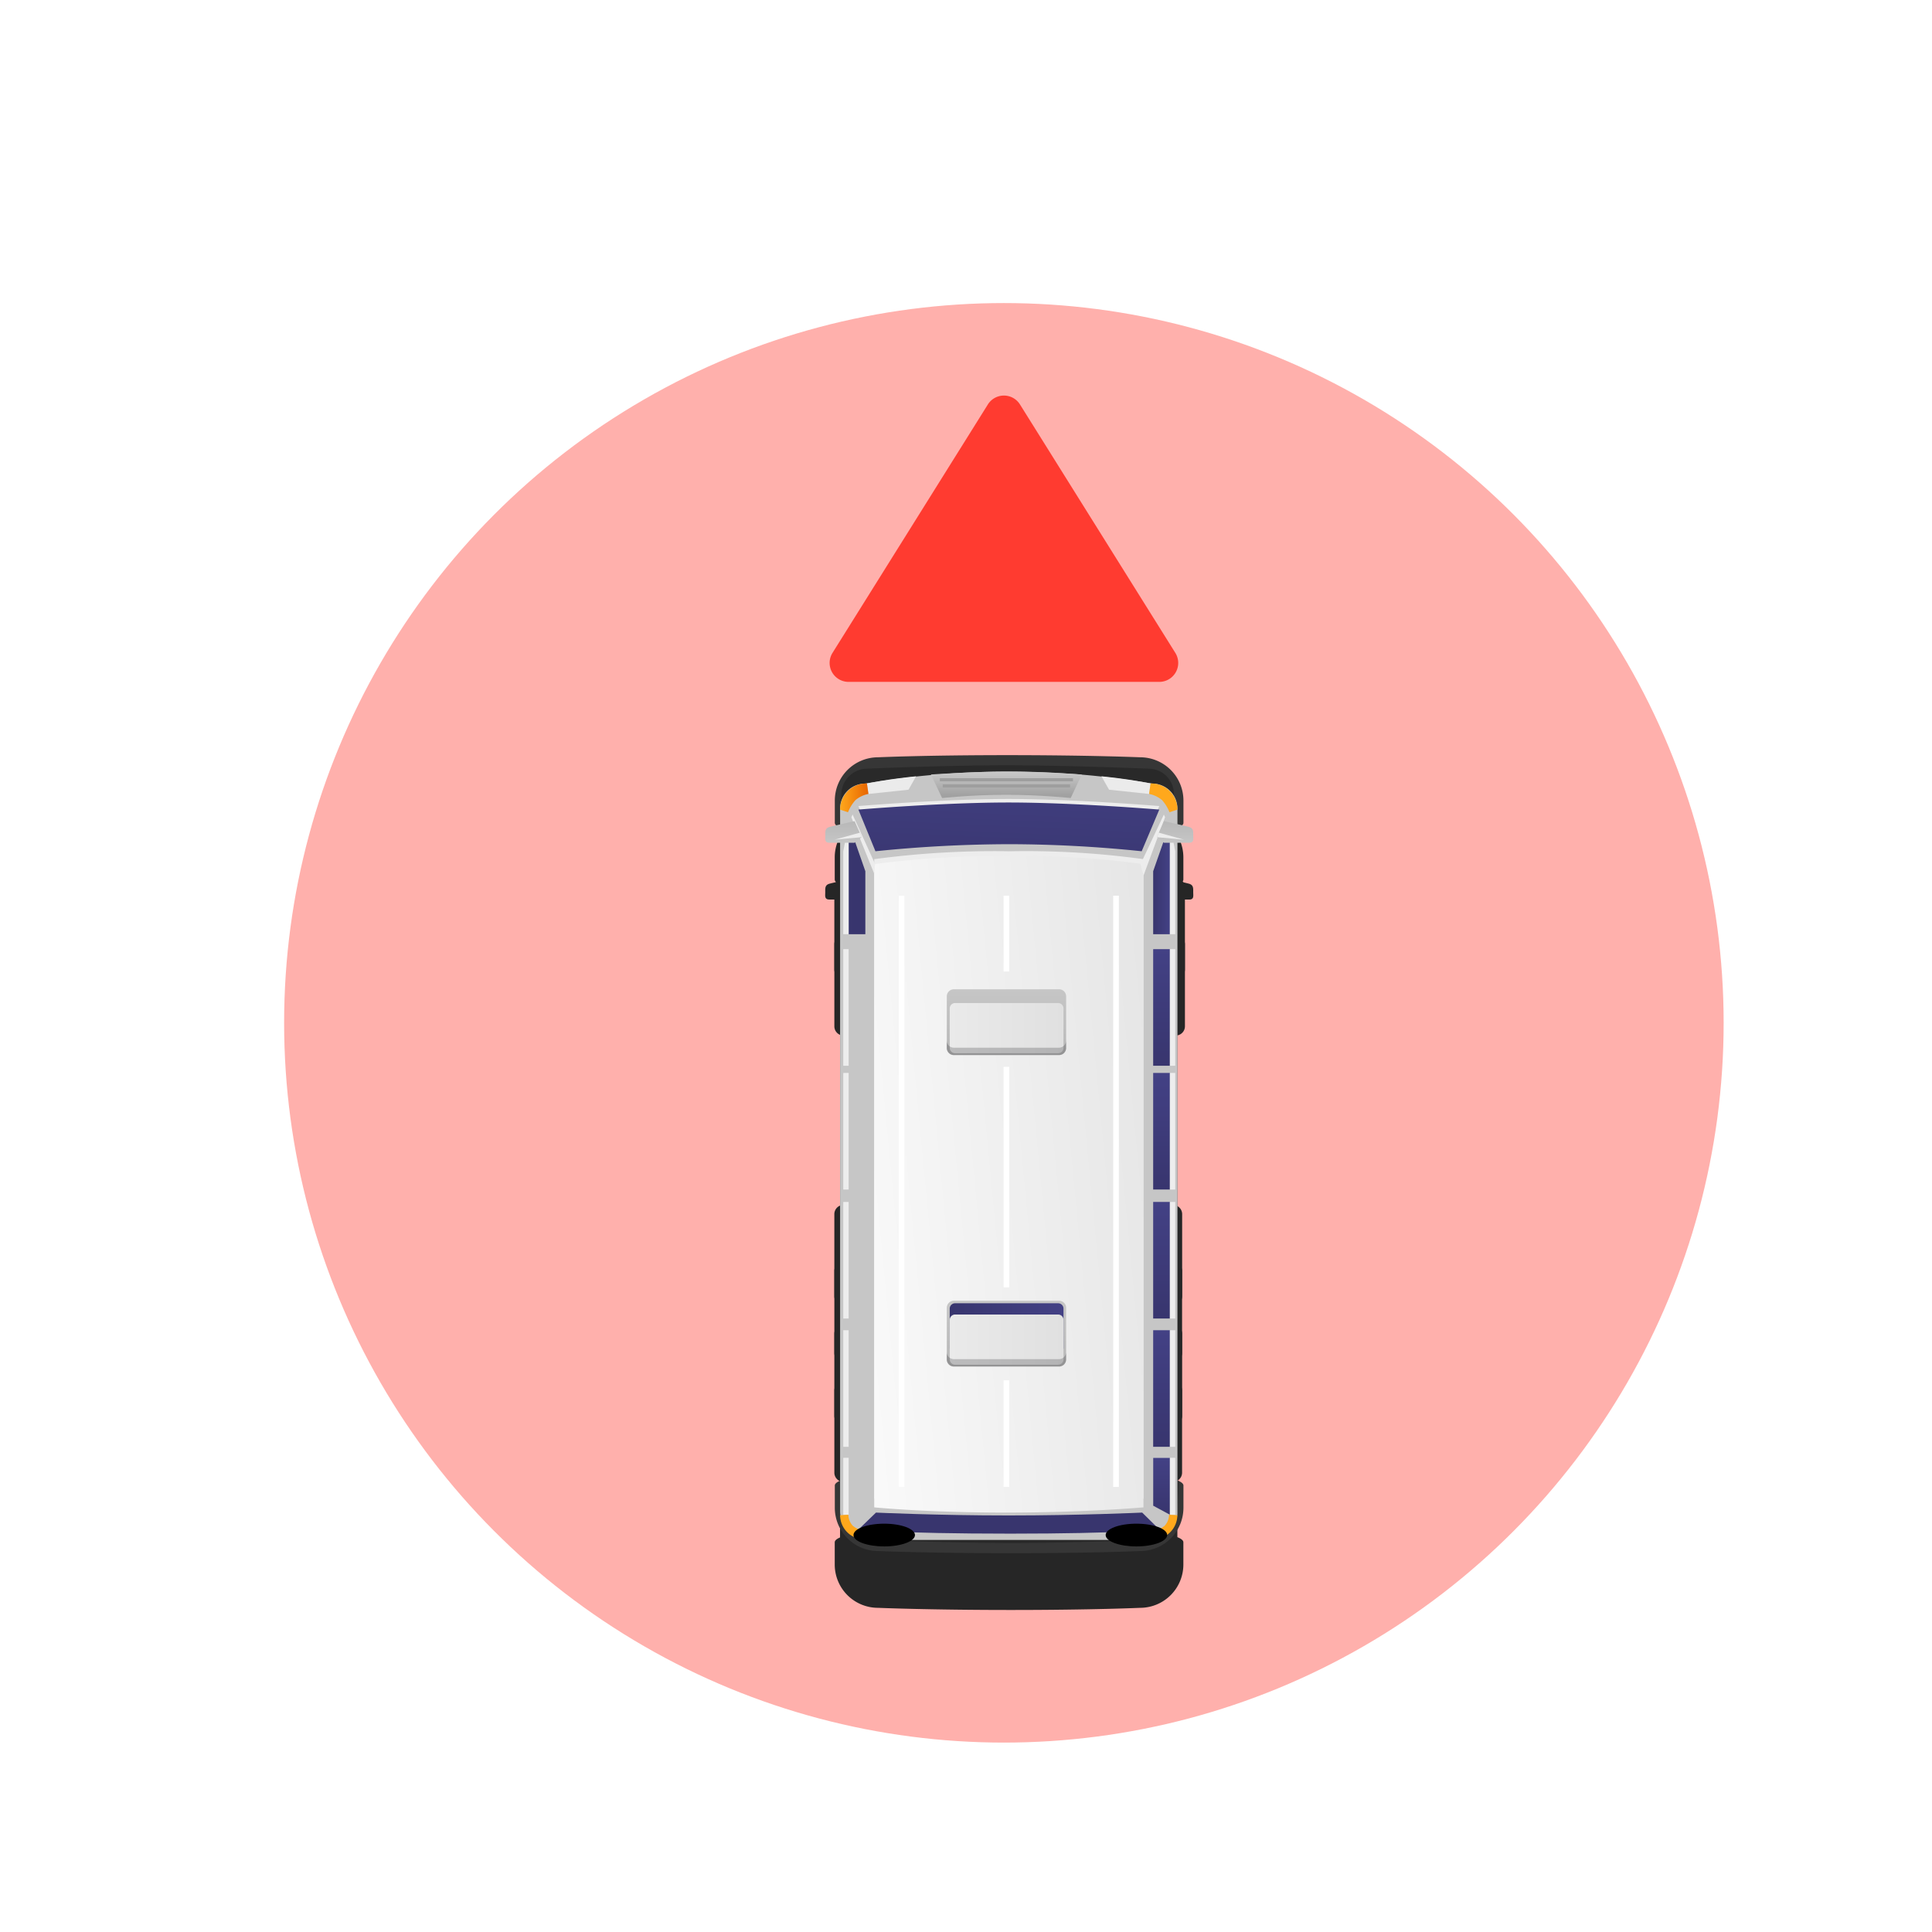 <svg xmlns="http://www.w3.org/2000/svg" xmlns:xlink="http://www.w3.org/1999/xlink" width="102" height="102" viewBox="0 0 102 102">
  <defs>
    <filter id="Ellipse_1497" x="6" y="7" width="94" height="94" filterUnits="userSpaceOnUse">
      <feOffset dy="3" input="SourceAlpha"/>
      <feGaussianBlur stdDeviation="3" result="blur"/>
      <feFlood flood-opacity="0.161"/>
      <feComposite operator="in" in2="blur"/>
      <feComposite in="SourceGraphic"/>
    </filter>
    <filter id="Union_23" x="34.07" y="33.367" width="38.429" height="61.133" filterUnits="userSpaceOnUse">
      <feOffset dy="3" input="SourceAlpha"/>
      <feGaussianBlur stdDeviation="3" result="blur-2"/>
      <feFlood flood-opacity="0.302"/>
      <feComposite operator="in" in2="blur-2"/>
      <feComposite in="SourceGraphic"/>
    </filter>
    <linearGradient id="linear-gradient" x1="0.5" y1="1" x2="0.5" gradientUnits="objectBoundingBox">
      <stop offset="0" stop-color="#c6c6c6"/>
      <stop offset="1" stop-color="#c6c6c6"/>
    </linearGradient>
    <linearGradient id="linear-gradient-2" x1="0.11" y1="1.958" x2="0.839" y2="-0.702" gradientUnits="objectBoundingBox">
      <stop offset="0" stop-color="#434185"/>
      <stop offset="1" stop-color="#38356e"/>
    </linearGradient>
    <linearGradient id="linear-gradient-3" x1="-17.307" y1="716.064" x2="-16.596" y2="710.057" xlink:href="#linear-gradient-2"/>
    <linearGradient id="linear-gradient-4" x1="0" y1="0.5" x2="1" y2="0.5" xlink:href="#linear-gradient-2"/>
    <linearGradient id="linear-gradient-5" x1="-294.712" y1="0.5" x2="-293.712" y2="0.5" xlink:href="#linear-gradient-2"/>
    <linearGradient id="linear-gradient-6" x1="-0.4" y1="0.707" x2="1.405" y2="0.288" gradientUnits="objectBoundingBox">
      <stop offset="0" stop-color="#e0e0e0"/>
      <stop offset="1" stop-color="#fff"/>
    </linearGradient>
    <linearGradient id="linear-gradient-7" y1="0.5" x2="1" y2="0.5" gradientUnits="objectBoundingBox">
      <stop offset="0" stop-color="#e86500"/>
      <stop offset="1" stop-color="#ffa81c"/>
    </linearGradient>
    <linearGradient id="linear-gradient-8" x1="-189.762" y1="0.5" x2="-188.762" y2="0.5" xlink:href="#linear-gradient-7"/>
    <linearGradient id="linear-gradient-9" x1="-184.46" y1="598.815" x2="-183.46" y2="598.815" xlink:href="#linear-gradient-7"/>
    <linearGradient id="linear-gradient-10" x1="-19.878" y1="598.815" x2="-18.878" y2="598.815" xlink:href="#linear-gradient-7"/>
    <linearGradient id="linear-gradient-11" x1="0.5" y1="0.996" x2="0.5" y2="0.1" gradientUnits="objectBoundingBox">
      <stop offset="0" stop-color="#c9c9c9"/>
      <stop offset="1" stop-color="#a1a1a1"/>
    </linearGradient>
    <linearGradient id="linear-gradient-12" x1="0.5" y1="1" x2="0.5" y2="0" xlink:href="#linear-gradient-2"/>
    <linearGradient id="linear-gradient-22" x1="0.5" y1="1" x2="0.5" gradientUnits="objectBoundingBox">
      <stop offset="0" stop-color="#c6c6c6"/>
      <stop offset="1" stop-color="#b8b8b8"/>
    </linearGradient>
    <linearGradient id="linear-gradient-24" y1="0.5" x2="1" y2="0.5" gradientUnits="objectBoundingBox">
      <stop offset="0" stop-color="#e0e0e0"/>
      <stop offset="1" stop-color="#eaeaea"/>
    </linearGradient>
    <linearGradient id="linear-gradient-28" x1="305.519" y1="1" x2="305.519" gradientUnits="objectBoundingBox">
      <stop offset="0" stop-color="#b8b8b8"/>
      <stop offset="1" stop-color="#c6c6c6"/>
    </linearGradient>
    <linearGradient id="linear-gradient-29" x1="424.954" y1="1" x2="424.954" y2="0" xlink:href="#linear-gradient-28"/>
    <radialGradient id="radial-gradient" cx="0.5" cy="0.5" r="1.346" gradientTransform="translate(0.314 -406.408) scale(0.371 0.372)" gradientUnits="objectBoundingBox">
      <stop offset="0" stop-color="#f40"/>
      <stop offset="1"/>
    </radialGradient>
    <radialGradient id="radial-gradient-2" cx="0.5" cy="0.5" r="1.346" gradientTransform="translate(0.314 -406.408) scale(0.372 0.372)" xlink:href="#radial-gradient"/>
    <clipPath id="clip-Artboard_26">
      <rect width="102" height="102"/>
    </clipPath>
  </defs>
  <g id="Artboard_26" data-name="Artboard – 26" clip-path="url(#clip-Artboard_26)">
    <g id="Group_11728" data-name="Group 11728">
      <g transform="matrix(1, 0, 0, 1, 0, 0)" filter="url(#Ellipse_1497)">
        <circle id="Ellipse_1497-2" data-name="Ellipse 1497" cx="38" cy="38" r="38" transform="translate(91 89) rotate(180)" fill="#ff3b30" opacity="0.4"/>
      </g>
      <g id="Group_11721" data-name="Group 11721" transform="translate(1.568)">
        <g id="Group_11708" data-name="Group 11708" transform="translate(-1 5)">
          <g id="Group_10988" data-name="Group 10988" transform="translate(-489.568 -3832) rotate(180)">
            <g id="Group_10959" data-name="Group 10959" transform="translate(483.344 -1711.729)">
              <g transform="matrix(-1, 0, 0, -1, -972.34, -2115.27)" filter="url(#Union_23)">
                <path id="Union_23-2" data-name="Union 23" d="M2.807,42.02A2.286,2.286,0,0,1,.52,39.735V38.561a.179.179,0,0,1,.067-.128c-.162-.038-.3-.072-.368-.091C-.019,38.271,0,38.1,0,37.9s-.052-.393.214-.393H.837V35.628a.488.488,0,0,1-.4-.479V30.815a.488.488,0,0,1,.4-.479V18.326A.488.488,0,0,1,.588,17.9V13.568a.488.488,0,0,1,.249-.426v-1.13a.488.488,0,0,1-.249-.425V7.251a.486.486,0,0,1,.249-.425V3.845C.632,3.763.52,3.672.52,3.574V2.4A2.287,2.287,0,0,1,2.807.114S5.285,0,9.627,0s7.014.114,7.014.114A2.285,2.285,0,0,1,18.926,2.4V3.574c0,.092-.1.177-.28.256V6.8a.488.488,0,0,1,.3.451v4.333a.489.489,0,0,1-.3.452v1.079a.488.488,0,0,1,.3.451V17.9a.488.488,0,0,1-.3.451V30.364a.488.488,0,0,1,.3.451v4.333a.489.489,0,0,1-.3.452v1.909h.566c.265,0,.215.2.215.393s.022.369-.215.439c-.067.019-.2.051-.356.088a.182.182,0,0,1,.07.131v1.174a2.285,2.285,0,0,1-2.285,2.285s-2.48.113-6.821.113S2.807,42.02,2.807,42.02Z" transform="translate(63 82) rotate(180)" fill="#262626" stroke="rgba(0,0,0,0)" stroke-miterlimit="10" stroke-width="1"/>
              </g>
              <g id="Group_10937" data-name="Group 10937" transform="translate(-1047.958 -2209.679)">
                <g id="Group_10936" data-name="Group 10936" transform="translate(12.614 12.407)">
                  <g id="Group_10930" data-name="Group 10930" transform="translate(0.442 6.764)">
                    <path id="Rectangle_3982" data-name="Rectangle 3982" d="M.488,0H1.607A.489.489,0,0,1,2.1.489V4.82a.489.489,0,0,1-.489.489H.488A.488.488,0,0,1,0,4.821V.488A.488.488,0,0,1,.488,0Z" transform="translate(0 23.563)" fill="#262626"/>
                    <path id="Rectangle_3983" data-name="Rectangle 3983" d="M.488,0H1.61A.488.488,0,0,1,2.1.488V4.82a.489.489,0,0,1-.489.489H.488A.488.488,0,0,1,0,4.821V.488A.488.488,0,0,1,.488,0Z" transform="translate(16.409 23.563)" fill="#262626"/>
                    <path id="Rectangle_3984" data-name="Rectangle 3984" d="M.487,0H1.609A.488.488,0,0,1,2.1.488V4.82a.489.489,0,0,1-.489.489H.488A.488.488,0,0,1,0,4.821V.487A.487.487,0,0,1,.487,0Z" transform="translate(16.409)" fill="#262626"/>
                    <path id="Rectangle_3985" data-name="Rectangle 3985" d="M.489,0h1.12A.488.488,0,0,1,2.1.488V4.822a.487.487,0,0,1-.487.487H.488A.488.488,0,0,1,0,4.821V.489A.489.489,0,0,1,.489,0Z" transform="translate(16.409 6.314)" fill="#262626"/>
                    <path id="Rectangle_3986" data-name="Rectangle 3986" d="M.487,0H1.608A.488.488,0,0,1,2.1.488V4.82a.489.489,0,0,1-.489.489H.488A.488.488,0,0,1,0,4.821V.487A.487.487,0,0,1,.487,0Z" transform="translate(0.146)" fill="#262626"/>
                    <path id="Rectangle_3987" data-name="Rectangle 3987" d="M.489,0H1.608A.488.488,0,0,1,2.1.488V4.822a.487.487,0,0,1-.487.487H.488A.488.488,0,0,1,0,4.821V.489A.489.489,0,0,1,.489,0Z" transform="translate(0.146 6.314)" fill="#262626"/>
                  </g>
                  <path id="Path_21824" data-name="Path 21824" d="M167.923,71.607a2.285,2.285,0,0,1-2.285,2.285s-2.48.113-6.821.113-7.013-.113-7.013-.113a2.286,2.286,0,0,1-2.287-2.285V70.433c0-1.262,18.406-1.262,18.406,0Z" transform="translate(-148.997 -31.872)" fill="#363636"/>
                  <path id="Path_21825" data-name="Path 21825" d="M149.922,70.1s.047,1.393.092,1.822a1.335,1.335,0,0,0,1.293,1.356s4.348.181,7.552.181,7.421-.181,7.421-.181a1.378,1.378,0,0,0,1.292-1.356c.051-.5.095-1.744.095-1.744Z" transform="translate(-148.99 -31.861)" fill="#292929"/>
                  <path id="Path_21826" data-name="Path 21826" d="M149.517,34.926a2.287,2.287,0,0,1,2.287-2.284s2.478-.114,6.82-.114,7.014.114,7.014.114a2.286,2.286,0,0,1,2.285,2.284V36.1c0,1.261-18.406,1.261-18.406,0Z" transform="translate(-148.997 -32.528)" fill="#363636"/>
                  <path id="Path_21827" data-name="Path 21827" d="M167.508,36.412s-.047-1.392-.093-1.823a1.332,1.332,0,0,0-1.29-1.353s-4.347-.183-7.552-.183-7.424.183-7.424.183a1.376,1.376,0,0,0-1.292,1.353c-.051.5-.094,1.746-.094,1.746Z" transform="translate(-148.993 -32.519)" fill="#292929"/>
                  <path id="Path_21828" data-name="Path 21828" d="M167.638,71.828a1.319,1.319,0,0,1-1.318,1.319,45.551,45.551,0,0,1-15.172,0,1.32,1.32,0,0,1-1.32-1.319V34.623c0-.728,1.205-1.406,2.944-1.406h11.953c2.222,0,2.913.77,2.913,1.5Z" transform="translate(-148.991 -32.516)" fill="url(#linear-gradient)"/>
                  <path id="Path_21829" data-name="Path 21829" d="M151.7,69.122a68.353,68.353,0,0,0,7,.374,70.289,70.289,0,0,0,7.056-.374l.9,2.2s-4.43.374-7.925.374-7.961-.374-7.961-.374Z" transform="translate(-148.975 -31.878)" fill="#ededed"/>
                  <path id="Path_21830" data-name="Path 21830" d="M151.7,68.94a68.533,68.533,0,0,0,7,.373,70.474,70.474,0,0,0,7.056-.373l.9,2.2s-4.43.374-7.925.374-7.961-.374-7.961-.374Z" transform="translate(-148.975 -31.881)" fill="url(#linear-gradient-2)"/>
                  <path id="Path_21831" data-name="Path 21831" d="M165.727,34.654s-3.227-.152-7-.152-7.054.152-7.054.152l-.906-.894s2.058-.218,7.859-.218c6.078,0,8.027.218,8.027.218Z" transform="translate(-148.975 -32.51)" fill="url(#linear-gradient-3)"/>
                  <path id="Path_21832" data-name="Path 21832" d="M150.22,64.636v5.853l.882-2.526V64.636Z" transform="translate(-148.984 -31.958)" fill="url(#linear-gradient-4)"/>
                  <path id="Path_21833" data-name="Path 21833" d="M166.9,64.636v5.853l-.882-2.526V64.636Z" transform="translate(-148.704 -31.958)" fill="url(#linear-gradient-5)"/>
                  <path id="Path_21834" data-name="Path 21834" d="M165.806,69.12a47.666,47.666,0,0,1-7.155.416,45.381,45.381,0,0,1-7.059-.416V35.363h14.214Z" transform="translate(-148.96 -32.478)" fill="#ededed"/>
                  <path id="Path_21835" data-name="Path 21835" d="M165.806,68.869a47.666,47.666,0,0,1-7.155.416,45.381,45.381,0,0,1-7.059-.416V34.911s3.083-.276,7.275-.276,6.939.276,6.939.276Z" transform="translate(-148.96 -32.491)" fill="url(#linear-gradient-6)"/>
                  <path id="Path_21836" data-name="Path 21836" d="M165.981,72.467l-.079-.553-2.116.223-.4.709s.741-.075,1.385-.17S165.981,72.467,165.981,72.467Z" transform="translate(-148.751 -31.829)" fill="#ebebeb"/>
                  <path id="Path_21837" data-name="Path 21837" d="M166.937,70.963l.416.138a1.378,1.378,0,0,1-1.416,1.382l-.079-.553a1.52,1.52,0,0,0,.686-.327A2.117,2.117,0,0,0,166.937,70.963Z" transform="translate(-148.707 -31.845)" fill="url(#linear-gradient-7)"/>
                  <path id="Path_21838" data-name="Path 21838" d="M151.221,72.467l.078-.553,2.116.223.4.709s-.741-.075-1.385-.17S151.221,72.467,151.221,72.467Z" transform="translate(-148.967 -31.829)" fill="#ebebeb"/>
                  <path id="Path_21839" data-name="Path 21839" d="M150.247,70.963l-.419.138a1.38,1.38,0,0,0,1.418,1.382l.078-.553a1.512,1.512,0,0,1-.684-.327A2.115,2.115,0,0,1,150.247,70.963Z" transform="translate(-148.991 -31.845)" fill="url(#linear-gradient-8)"/>
                  <path id="Path_21840" data-name="Path 21840" d="M151.221,33.256v.473l1.483-.062.013-.45Z" transform="translate(-148.967 -32.516)" fill="#820000"/>
                  <path id="Path_21841" data-name="Path 21841" d="M150.271,34.548l-.438-.028a1.28,1.28,0,0,1,1.413-1.263v.472a1,1,0,0,0-.753.244A.9.9,0,0,0,150.271,34.548Z" transform="translate(-148.991 -32.515)" fill="url(#linear-gradient-9)"/>
                  <path id="Path_21842" data-name="Path 21842" d="M165.967,33.256v.473l-1.482-.062-.014-.45Z" transform="translate(-148.731 -32.516)" fill="#820000"/>
                  <path id="Path_21843" data-name="Path 21843" d="M166.916,34.548l.436-.028a1.278,1.278,0,0,0-1.411-1.263v.472a.993.993,0,0,1,.751.244A.894.894,0,0,1,166.916,34.548Z" transform="translate(-148.705 -32.515)" fill="url(#linear-gradient-10)"/>
                  <g id="Group_10931" data-name="Group 10931" transform="translate(5.886 39.871)">
                    <path id="Path_21844" data-name="Path 21844" d="M162.165,71.7s-1.595.173-3.383.173-3.406-.173-3.406-.173l-.586,1.243s2.125.154,3.958.154,4.006-.154,4.006-.154Z" transform="translate(-154.789 -71.703)" fill="url(#linear-gradient-11)"/>
                    <rect id="Rectangle_3988" data-name="Rectangle 3988" width="7.029" height="0.164" transform="translate(0.467 0.88)" fill="#9e9e9e"/>
                    <rect id="Rectangle_3989" data-name="Rectangle 3989" width="6.721" height="0.165" transform="translate(0.621 0.553)" fill="#9e9e9e"/>
                  </g>
                  <rect id="Rectangle_3990" data-name="Rectangle 3990" width="0.882" height="6.155" transform="translate(1.236 25.735)" fill="url(#linear-gradient-12)"/>
                  <rect id="Rectangle_3991" data-name="Rectangle 3991" width="0.882" height="6.155" transform="translate(17.314 25.735)" fill="url(#linear-gradient-12)"/>
                  <path id="Path_21845" data-name="Path 21845" d="M167.168,64.636h-.283v5.853l.283-1.473Z" transform="translate(-148.689 -31.958)" fill="#ededed"/>
                  <path id="Path_21846" data-name="Path 21846" d="M150.225,64.636h-.282v4.38l.282,1.473Z" transform="translate(-148.989 -31.958)" fill="#ededed"/>
                  <rect id="Rectangle_3992" data-name="Rectangle 3992" width="0.283" height="6.155" transform="translate(18.196 25.735)" fill="#ededed"/>
                  <rect id="Rectangle_3993" data-name="Rectangle 3993" width="0.282" height="6.155" transform="translate(0.954 25.735)" fill="#ededed"/>
                  <rect id="Rectangle_3994" data-name="Rectangle 3994" width="0.882" height="6.155" transform="translate(1.236 19.2)" fill="url(#linear-gradient-12)"/>
                  <rect id="Rectangle_3995" data-name="Rectangle 3995" width="0.882" height="6.155" transform="translate(17.314 19.2)" fill="url(#linear-gradient-12)"/>
                  <rect id="Rectangle_3996" data-name="Rectangle 3996" width="0.283" height="6.155" transform="translate(18.196 19.2)" fill="#ededed"/>
                  <rect id="Rectangle_3997" data-name="Rectangle 3997" width="0.282" height="6.155" transform="translate(0.954 19.2)" fill="#ededed"/>
                  <rect id="Rectangle_3998" data-name="Rectangle 3998" width="0.882" height="6.155" transform="translate(1.236 12.39)" fill="url(#linear-gradient-12)"/>
                  <rect id="Rectangle_3999" data-name="Rectangle 3999" width="0.882" height="6.155" transform="translate(17.314 12.39)" fill="url(#linear-gradient-12)"/>
                  <rect id="Rectangle_4000" data-name="Rectangle 4000" width="0.283" height="6.155" transform="translate(18.196 12.39)" fill="#ededed"/>
                  <rect id="Rectangle_4001" data-name="Rectangle 4001" width="0.282" height="6.155" transform="translate(0.954 12.39)" fill="#ededed"/>
                  <rect id="Rectangle_4002" data-name="Rectangle 4002" width="0.882" height="6.155" transform="translate(1.236 5.617)" fill="url(#linear-gradient-12)"/>
                  <rect id="Rectangle_4003" data-name="Rectangle 4003" width="0.882" height="6.155" transform="translate(17.314 5.617)" fill="url(#linear-gradient-12)"/>
                  <rect id="Rectangle_4004" data-name="Rectangle 4004" width="0.283" height="6.155" transform="translate(18.196 5.617)" fill="#ededed"/>
                  <rect id="Rectangle_4005" data-name="Rectangle 4005" width="0.282" height="6.155" transform="translate(0.954 5.617)" fill="#ededed"/>
                  <path id="Path_21847" data-name="Path 21847" d="M151.1,35l-.882-.476v3h.882Z" transform="translate(-148.984 -32.493)" fill="url(#linear-gradient-12)"/>
                  <path id="Path_21848" data-name="Path 21848" d="M166.9,34.525l-.882.476v2.528h.882Z" transform="translate(-148.704 -32.493)" fill="url(#linear-gradient-12)"/>
                  <rect id="Rectangle_4006" data-name="Rectangle 4006" width="0.283" height="3.004" transform="translate(18.196 2.032)" fill="#ededed"/>
                  <rect id="Rectangle_4007" data-name="Rectangle 4007" width="0.282" height="3.004" transform="translate(0.954 2.032)" fill="#ededed"/>
                  <path id="Path_21849" data-name="Path 21849" d="M165.509,68.278,166.7,70.9l.065-.144-1.2-2.964Z" transform="translate(-148.713 -31.902)" fill="#ededed"/>
                  <path id="Path_21850" data-name="Path 21850" d="M151.766,68.282l-1.232,2.62-.064-.144,1.141-3.087Z" transform="translate(-148.98 -31.904)" fill="#ededed"/>
                  <g id="Group_10932" data-name="Group 10932" transform="translate(6.714 26.298)">
                    <path id="Rectangle_4008" data-name="Rectangle 4008" d="M.372,0H5.932A.373.373,0,0,1,6.3.373V3.1a.374.374,0,0,1-.374.374H.372A.372.372,0,0,1,0,3.1V.372A.372.372,0,0,1,.372,0Z" transform="translate(0 0)" fill="url(#linear-gradient-22)"/>
                    <path id="Rectangle_4009" data-name="Rectangle 4009" d="M.284,0H5.722a.284.284,0,0,1,.284.284V2.365a.284.284,0,0,1-.284.284H.283A.283.283,0,0,1,0,2.366V.284A.284.284,0,0,1,.284,0Z" transform="translate(0.139 0.692)" fill="url(#linear-gradient-4)"/>
                    <path id="Rectangle_4010" data-name="Rectangle 4010" d="M.284,0H5.722a.284.284,0,0,1,.284.284V2.366a.284.284,0,0,1-.284.284H.283A.283.283,0,0,1,0,2.366V.284A.284.284,0,0,1,.284,0Z" transform="translate(0.139 0.098)" fill="url(#linear-gradient-24)"/>
                    <path id="Path_21851" data-name="Path 21851" d="M161.528,58.367h-5.546a.38.38,0,0,0-.38.381v.389a.379.379,0,0,1,.38-.38h5.546a.377.377,0,0,1,.379.38v-.389A.379.379,0,0,0,161.528,58.367Z" transform="translate(-155.603 -58.367)" fill="#040205" opacity="0.2"/>
                  </g>
                  <g id="Group_10933" data-name="Group 10933" transform="translate(6.714 9.855)">
                    <path id="Rectangle_4011" data-name="Rectangle 4011" d="M.373,0H5.932A.373.373,0,0,1,6.3.373V3.1a.373.373,0,0,1-.373.373H.372A.372.372,0,0,1,0,3.1V.373A.373.373,0,0,1,.373,0Z" transform="translate(0 0)" fill="url(#linear-gradient-22)"/>
                    <path id="Rectangle_4012" data-name="Rectangle 4012" d="M.284,0H5.722a.284.284,0,0,1,.284.284V2.366a.283.283,0,0,1-.283.283H.283A.283.283,0,0,1,0,2.366V.284A.284.284,0,0,1,.284,0Z" transform="translate(0.139 0.691)" fill="url(#linear-gradient-4)"/>
                    <path id="Rectangle_4013" data-name="Rectangle 4013" d="M.284,0H5.722a.284.284,0,0,1,.284.284V2.366a.283.283,0,0,1-.283.283H.283A.283.283,0,0,1,0,2.366V.284A.284.284,0,0,1,.284,0Z" transform="translate(0.139 0.097)" fill="url(#linear-gradient-24)"/>
                    <path id="Path_21852" data-name="Path 21852" d="M161.528,42.211h-5.546a.38.38,0,0,0-.38.38v.389a.378.378,0,0,1,.38-.379h5.546a.377.377,0,0,1,.379.379v-.389A.378.378,0,0,0,161.528,42.211Z" transform="translate(-155.603 -42.211)" fill="#040205" opacity="0.2"/>
                  </g>
                  <g id="Group_10934" data-name="Group 10934" transform="translate(0 37.508)">
                    <path id="Path_21853" data-name="Path 21853" d="M150.555,70.523s-1.093-.24-1.33-.308-.215-.243-.215-.44-.052-.393.215-.393h1.33l.377.3Z" transform="translate(-149.006 -69.382)" fill="url(#linear-gradient-28)"/>
                    <path id="Path_21854" data-name="Path 21854" d="M150.923,69.674l-1.434-.133,1.329.37Z" transform="translate(-148.997 -69.379)" fill="#ededed"/>
                  </g>
                  <g id="Group_10935" data-name="Group 10935" transform="translate(17.504 37.508)">
                    <path id="Path_21855" data-name="Path 21855" d="M166.581,70.523s1.093-.24,1.332-.308.216-.243.216-.44.05-.393-.216-.393h-1.332l-.376.3Z" transform="translate(-166.205 -69.382)" fill="url(#linear-gradient-29)"/>
                    <path id="Path_21856" data-name="Path 21856" d="M166.2,69.674l1.435-.133-1.329.37Z" transform="translate(-166.205 -69.379)" fill="#ededed"/>
                  </g>
                  <path id="Path_21857" data-name="Path 21857" d="M152.866,53.451V35.965h.3V67.181h-.3V53.451" transform="translate(-148.937 -32.467)" fill="#fff"/>
                  <rect id="Rectangle_4014" data-name="Rectangle 4014" width="0.297" height="31.216" transform="translate(15.253 3.498)" fill="#fff"/>
                  <rect id="Rectangle_4015" data-name="Rectangle 4015" width="0.296" height="4.004" transform="translate(9.719 30.71)" fill="#fff"/>
                  <rect id="Rectangle_4016" data-name="Rectangle 4016" width="0.296" height="11.641" transform="translate(9.719 14.035)" fill="#fff"/>
                  <rect id="Rectangle_4017" data-name="Rectangle 4017" width="0.296" height="5.63" transform="translate(9.719 3.498)" fill="#fff"/>
                  <path id="Path_21858" data-name="Path 21858" d="M153.608,33.48c0,.333-.728.6-1.623.6s-1.623-.27-1.623-.6.727-.6,1.623-.6S153.608,33.146,153.608,33.48Z" transform="translate(-148.982 -32.522)" fill="url(#radial-gradient)" style="mix-blend-mode: screen;isolation: isolate"/>
                  <path id="Path_21859" data-name="Path 21859" d="M166.69,33.48c0,.333-.725.6-1.622.6s-1.623-.27-1.623-.6.727-.6,1.623-.6S166.69,33.146,166.69,33.48Z" transform="translate(-148.75 -32.522)" fill="url(#radial-gradient-2)" style="mix-blend-mode: screen;isolation: isolate"/>
                </g>
              </g>
            </g>
            <path id="Polygon_19" data-name="Polygon 19" d="M9.152,1.357a1,1,0,0,1,1.7,0l8.2,13.113A1,1,0,0,1,18.2,16H1.8a1,1,0,0,1-.848-1.53Z" transform="translate(-532 -3847) rotate(180)" fill="#ff3b30"/>
          </g>
        </g>
      </g>
    </g>
  </g>
</svg>
